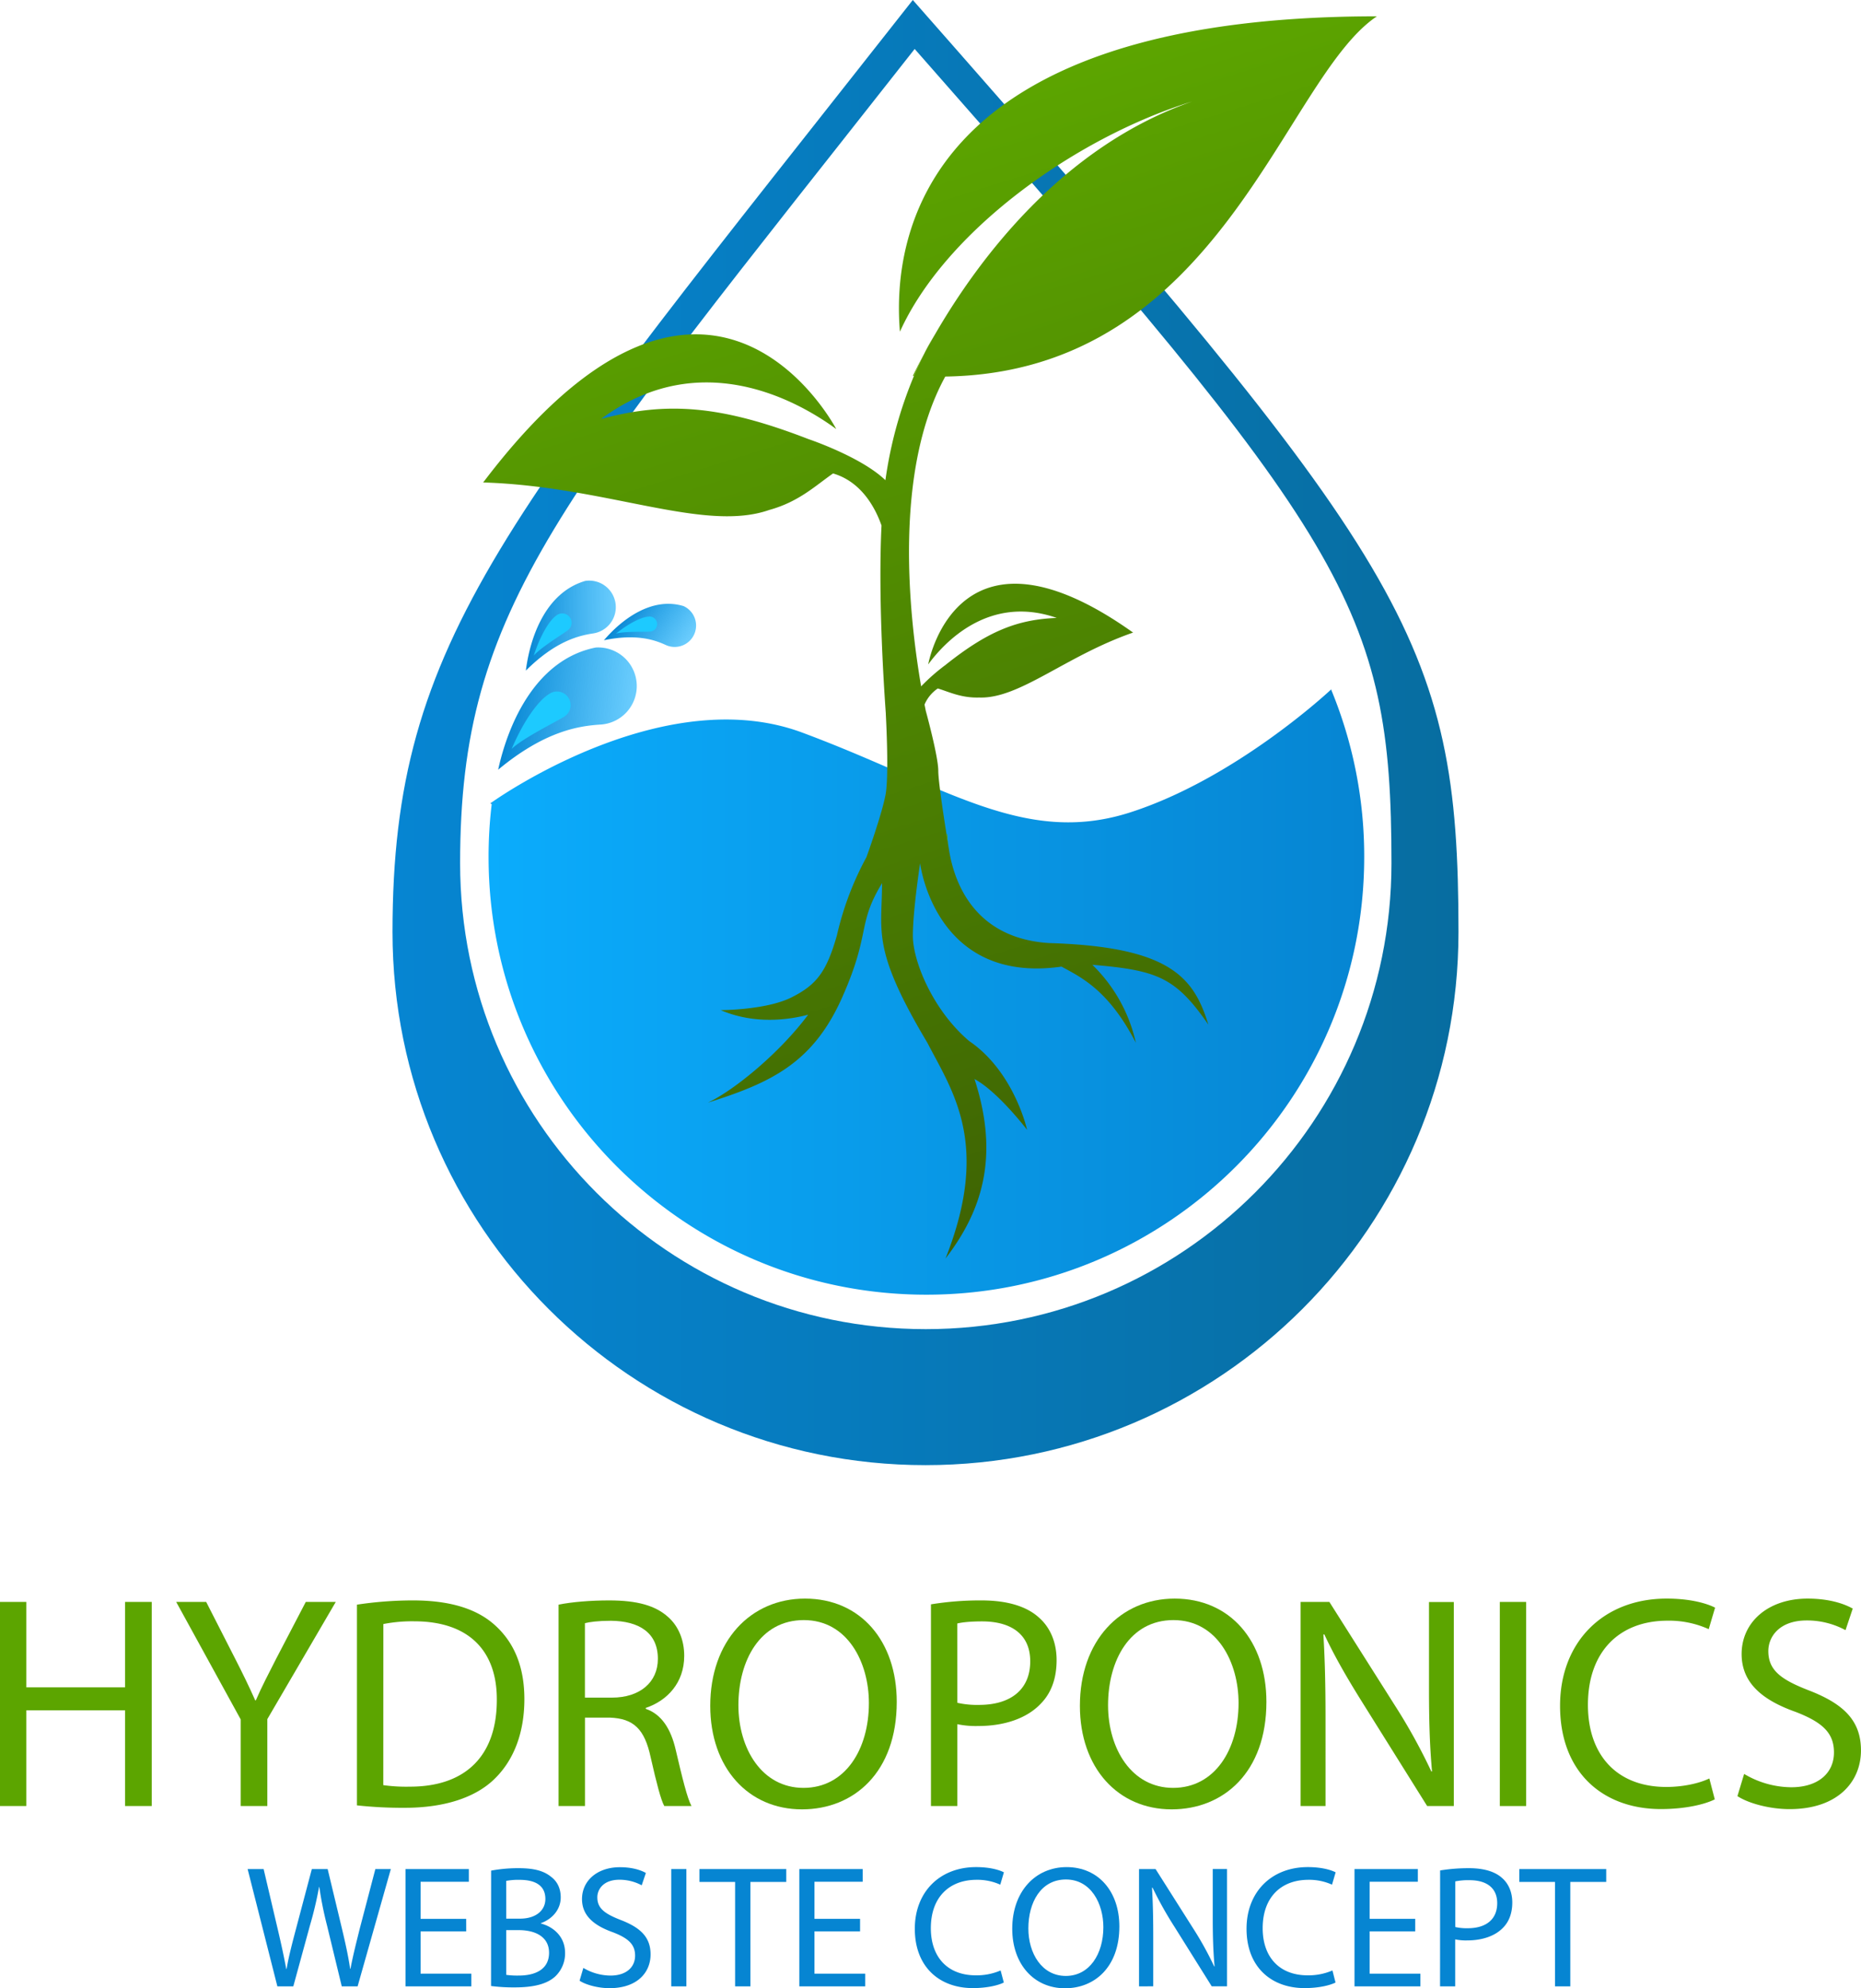 <svg xmlns="http://www.w3.org/2000/svg" xmlns:xlink="http://www.w3.org/1999/xlink" viewBox="0 0 1026.54 1096.5"><defs><style>.cls-1{fill:url(#linear-gradient);}.cls-2,.cls-4{fill:#5ca500;}.cls-3{fill:url(#linear-gradient-2);}.cls-4{opacity:0.39;}.cls-5{fill:url(#linear-gradient-3);}.cls-6{fill:#0685d2;}.cls-7{fill:url(#linear-gradient-4);}.cls-8{fill:#1dcaff;}.cls-9{fill:url(#linear-gradient-5);}.cls-10{fill:url(#linear-gradient-6);}</style><linearGradient id="linear-gradient" x1="216.51" y1="404" x2="804.51" y2="404" gradientUnits="userSpaceOnUse"><stop offset="0" stop-color="#0685d2"></stop><stop offset="1" stop-color="#076da0"></stop></linearGradient><linearGradient id="linear-gradient-2" x1="269.51" y1="547.12" x2="752.51" y2="547.12" gradientUnits="userSpaceOnUse"><stop offset="0" stop-color="#0bacfc"></stop><stop offset="1" stop-color="#0685d2"></stop></linearGradient><linearGradient id="linear-gradient-3" x1="490.82" y1="66.81" x2="672.78" y2="646.52" gradientUnits="userSpaceOnUse"><stop offset="0" stop-color="#5ca500"></stop><stop offset="1" stop-color="#3e6303"></stop></linearGradient><linearGradient id="linear-gradient-4" x1="350.22" y1="391.9" x2="278.57" y2="391.9" gradientTransform="translate(39.76 -29.11) rotate(5.65)" gradientUnits="userSpaceOnUse"><stop offset="0.01" stop-color="#0bacfc" stop-opacity="0.61"></stop><stop offset="1" stop-color="#0685d2"></stop></linearGradient><linearGradient id="linear-gradient-5" x1="340.79" y1="345.35" x2="291.51" y2="345.35" gradientTransform="translate(2.13 -3.29) rotate(0.55)" xlink:href="#linear-gradient-4"></linearGradient><linearGradient id="linear-gradient-6" x1="386.95" y1="346.18" x2="347.25" y2="346.18" gradientTransform="matrix(0.83, 0.56, -0.56, 0.83, 248.91, -144.6)" xlink:href="#linear-gradient-4"></linearGradient></defs><title>Asset 5</title><g id="Layer_2" data-name="Layer 2"><g id="Layer_1-2" data-name="Layer 1"><path class="cls-1" d="M503.51,0c-225,286-287,351.63-287,514s131.63,294,294,294,294-131.63,294-294S776.51,310,503.51,0Zm7.14,733C368.79,733,253.8,618,253.8,476.1S308,276.91,504.54,27c238.51,270.84,263,307.2,263,449.06S652.51,733,510.65,733Z"></path><path class="cls-2" d="M509.82,195c-1.71,3.36-3.65,7.47-5.67,12.28l-.63,0C505.31,203.56,507.41,199.45,509.82,195Z"></path><path class="cls-3" d="M752.51,472.5C752.51,605.88,644.39,714,511,714s-241.5-108.12-241.5-241.5a242.31,242.31,0,0,1,1.72-28.93c0-.39.09-.78.14-1.17,9.56-6.67,97.48-65.78,171.14-38.4,78,29,122,63,181,44,56.58-18.22,106.72-64,110.74-67.76a1,1,0,0,1,.07.15A240.81,240.81,0,0,1,752.51,472.5Z"></path><path class="cls-4" d="M515.72,184.4c-2.14,3.7-4.11,7.24-5.9,10.57A119.14,119.14,0,0,1,515.72,184.4Z"></path><path class="cls-5" d="M521.42,207.66C493,259.51,501.13,337.91,508.1,378.52a107,107,0,0,1,13.37-11.75h0c23.66-18.89,39.83-25.12,61.43-26-37.31-13-61.9,13.41-70.89,25.62,1.07-5.5,18.42-84.81,113-17.54-37.42,13-62.65,36.64-84.88,35.82h0c-9.78.3-16.34-3-22.83-5a20.33,20.33,0,0,0-7.32,8.87c.23,1.21.46,2.36.68,3.45h0s6.9,25.08,6.9,33.08c0,5.45,2.78,23.86,4.56,35.07.44,2.83.83,5.2,1.09,6.78,0,.21.06.41.09.59q.11.76.24,1.56c3.29,20,15.5,48.42,55,51,67,2,80,19,88,45-18-26-28-30-64-33a85.93,85.93,0,0,1,24,43c-15-29-30-36-41-42-70,10-78-57-78-57s-4,26-4,40,11,41,31,58c24.61,16.73,31.78,48,32,49-.49-.63-16.19-21.09-29-28,14,43,4,73-16,99,25-63,4-92-10-119-31-52-25-61-25-88-14,23-6,27-22,63s-39,47-74,58c14.9-7.09,39.86-27.78,55.24-48.48-10.26,2.72-29.25,5.62-48.24-2.52,0,0,25,0,39-7s19.41-14.22,25.19-34.53l0-.09a168.58,168.58,0,0,1,16.21-42.74v0c.34-.95,8.6-23.84,10.56-34.61,1.86-10.2.35-40.09.12-44.37,0-.11,0-.21,0-.29-1.5-21-4.17-66.61-2.37-103.63-3.31-9.42-10.87-24.08-26.73-28.71-9.62,6.66-18.69,15.51-34.92,20.06,0,0,0,0-.07,0-36.11,12.82-89.79-13-158-15.09,120.72-159.36,190.15-37.95,194.75-29.46-21.08-15.43-75.11-46.13-129.75-5.54,36-9.65,65.77-7.76,114.4,11.08h0c.94.31,29.38,10,42.47,22.68,0-.26.07-.52.11-.77a231,231,0,0,1,15.64-56.75c2-4.81,4-8.92,5.67-12.28s3.76-6.87,5.9-10.57l.06-.09C539.88,142.74,586.09,80.87,657.51,56,592.76,76.06,521.37,127.72,496.4,182.93,492,130.17,509.18,9,759.51,9,707.8,43.48,673.52,205.41,521.42,207.66Z"></path><path class="cls-2" d="M523.16,466.85c-.26-1.58-.65-4-1.09-6.78l.44-.07C522.62,462.08,522.82,464.38,523.16,466.85Z"></path><path class="cls-2" d="M523.51,469h0q-.13-.79-.24-1.56C523.42,468.44,523.51,469,523.51,469Z"></path><path class="cls-6" d="M270.51,443l.86-.6c-.05.39-.1.78-.14,1.17Z"></path><path class="cls-6" d="M734.5,380l-.18.37a1,1,0,0,0-.07-.15Z"></path><path class="cls-2" d="M14.53,883.43v47.1H69v-47.1h14.7V996H69V943.22H14.53V996H0V883.43Z"></path><path class="cls-2" d="M132.77,996V948.23l-35.58-64.8h16.54l15.86,31.07c4.35,8.51,7.69,15.36,11.19,23.21h.34c3.17-7.35,7-14.7,11.35-23.21l16.2-31.07h16.54l-37.75,64.64V996Z"></path><path class="cls-2" d="M196.89,884.94a207.75,207.75,0,0,1,30.9-2.34c20.88,0,35.74,4.84,45.59,14,10,9.18,15.87,22.21,15.87,40.41,0,18.37-5.68,33.4-16.2,43.76-10.52,10.52-27.89,16.2-49.77,16.2a233.38,233.38,0,0,1-26.39-1.34Zm14.53,99.53a91.52,91.52,0,0,0,14.7.84c31.06,0,47.93-17.37,47.93-47.77.17-26.55-14.86-43.42-45.59-43.42a82.13,82.13,0,0,0-17,1.51Z"></path><path class="cls-2" d="M308.11,884.94c7.35-1.51,17.87-2.34,27.89-2.34,15.54,0,25.56,2.84,32.57,9.18,5.68,5,8.85,12.7,8.85,21.38,0,14.86-9.35,24.72-21.21,28.73v.5c8.69,3,13.86,11,16.54,22.71,3.67,15.7,6.34,26.55,8.68,30.9h-15c-1.84-3.18-4.34-12.86-7.52-26.89-3.34-15.53-9.35-21.38-22.54-21.88h-13.7V996H308.11Zm14.53,51.27h14.87c15.53,0,25.38-8.52,25.38-21.38,0-14.53-10.52-20.87-25.88-21-7,0-12,.67-14.37,1.33Z"></path><path class="cls-2" d="M494.65,938.55c0,38.74-23.54,59.28-52.27,59.28-29.73,0-50.6-23-50.6-57.11,0-35.74,22.21-59.12,52.27-59.12C474.78,881.6,494.65,905.15,494.65,938.55Zm-87.34,1.83c0,24,13,45.6,35.91,45.6,23,0,36.07-21.21,36.07-46.77,0-22.37-11.69-45.76-35.91-45.76C419.33,893.45,407.31,915.67,407.31,940.38Z"></path><path class="cls-2" d="M513.52,884.77a168.28,168.28,0,0,1,27.89-2.17c14.36,0,24.88,3.34,31.56,9.35,6.18,5.35,9.86,13.53,9.86,23.55,0,10.19-3,18.2-8.69,24-7.68,8.18-20.2,12.36-34.4,12.36a50.3,50.3,0,0,1-11.69-1V996H513.52Zm14.53,54.28a48.93,48.93,0,0,0,12,1.17c17.54,0,28.23-8.52,28.23-24.05,0-14.87-10.52-22-26.56-22-6.34,0-11.19.5-13.69,1.17Z"></path><path class="cls-2" d="M698.56,938.55c0,38.74-23.55,59.28-52.27,59.28-29.73,0-50.61-23-50.61-57.11,0-35.74,22.22-59.12,52.28-59.12C678.69,881.6,698.56,905.15,698.56,938.55Zm-87.35,1.83c0,24,13,45.6,35.91,45.6,23,0,36.08-21.21,36.08-46.77,0-22.37-11.7-45.76-35.91-45.76C623.24,893.45,611.21,915.67,611.21,940.38Z"></path><path class="cls-2" d="M717.43,996V883.43h15.86l36.08,57A317.94,317.94,0,0,1,789.57,977l.34-.17c-1.34-15-1.67-28.72-1.67-46.26v-47.1h13.69V996h-14.7L751.5,938.88c-7.85-12.53-15.37-25.38-21-37.58l-.5.17c.84,14.2,1.17,27.72,1.17,46.43V996Z"></path><path class="cls-2" d="M841.84,883.43V996H827.31V883.43Z"></path><path class="cls-2" d="M945.88,992.32c-5.34,2.68-16,5.35-29.72,5.35-31.74,0-55.62-20-55.62-56.95,0-35.24,23.88-59.12,58.79-59.12,14,0,22.88,3,26.72,5l-3.51,11.85a53,53,0,0,0-22.71-4.67c-26.39,0-43.92,16.87-43.92,46.43,0,27.55,15.86,45.26,43.25,45.26,8.85,0,17.87-1.84,23.72-4.68Z"></path><path class="cls-2" d="M962.08,978.29a51.45,51.45,0,0,0,26,7.35c14.86,0,23.55-7.85,23.55-19.2,0-10.52-6-16.54-21.21-22.38-18.37-6.52-29.73-16-29.73-31.9,0-17.54,14.53-30.56,36.41-30.56,11.52,0,19.87,2.67,24.88,5.51L1018,899a44.73,44.73,0,0,0-21.37-5.35c-15.37,0-21.21,9.19-21.21,16.87,0,10.52,6.84,15.7,22.38,21.71,19,7.35,28.72,16.53,28.72,33.07,0,17.37-12.86,32.4-39.41,32.4-10.86,0-22.72-3.18-28.73-7.18Z"></path><path class="cls-6" d="M153,1095.44l-16.41-64.69h8.83l7.68,32.73c1.92,8.06,3.65,16.13,4.8,22.37h.19c1.06-6.44,3.07-14.12,5.28-22.47l8.64-32.63h8.73l7.88,32.83c1.82,7.67,3.55,15.35,4.51,22.17h.19c1.34-7.1,3.17-14.3,5.18-22.37l8.55-32.63h8.54l-18.33,64.69h-8.74l-8.16-33.69a192.45,192.45,0,0,1-4.22-21.12H176a204.44,204.44,0,0,1-5,21.12l-9.21,33.69Z"></path><path class="cls-6" d="M257.17,1065.11H232v23.33h28v7H223.67v-64.69h34.94v7H232v20.45h25.15Z"></path><path class="cls-6" d="M270.9,1031.61a80.83,80.83,0,0,1,15.26-1.34c8.35,0,13.73,1.44,17.76,4.7,3.36,2.49,5.38,6.33,5.38,11.42,0,6.24-4.13,11.71-10.95,14.21v.19c6.15,1.54,13.35,6.63,13.35,16.22a17.44,17.44,0,0,1-5.47,13c-4.52,4.13-11.81,6-22.37,6a96.48,96.48,0,0,1-13-.77Zm8.35,26.49h7.58c8.84,0,14-4.6,14-10.84,0-7.59-5.76-10.56-14.21-10.56a35.84,35.84,0,0,0-7.39.57Zm0,31a44.45,44.45,0,0,0,7,.38c8.64,0,16.61-3.16,16.61-12.57,0-8.83-7.59-12.48-16.71-12.48h-6.91Z"></path><path class="cls-6" d="M321.78,1085.27a29.6,29.6,0,0,0,15,4.22c8.55,0,13.54-4.51,13.54-11,0-6-3.46-9.5-12.19-12.86-10.56-3.74-17.09-9.21-17.09-18.33,0-10.08,8.35-17.57,20.93-17.57,6.62,0,11.42,1.54,14.3,3.17l-2.3,6.81a25.79,25.79,0,0,0-12.29-3.07c-8.83,0-12.19,5.28-12.19,9.7,0,6,3.93,9,12.86,12.48,10.95,4.22,16.51,9.5,16.51,19,0,10-7.39,18.62-22.65,18.62-6.24,0-13.06-1.82-16.51-4.12Z"></path><path class="cls-6" d="M378.61,1030.75v64.69h-8.35v-64.69Z"></path><path class="cls-6" d="M405.49,1037.85H385.81v-7.1h47.9v7.1H413.94v57.59h-8.45Z"></path><path class="cls-6" d="M474.42,1065.11H449.27v23.33h28v7H440.91v-64.69h34.95v7H449.27v20.45h25.15Z"></path><path class="cls-6" d="M553.71,1093.33c-3.07,1.54-9.22,3.07-17.09,3.07-18.24,0-32-11.51-32-32.73,0-20.25,13.72-34,33.79-34,8.06,0,13.15,1.73,15.35,2.88l-2,6.81a30.53,30.53,0,0,0-13.06-2.68c-15.16,0-25.24,9.69-25.24,26.68,0,15.84,9.12,26,24.86,26a33.45,33.45,0,0,0,13.63-2.69Z"></path><path class="cls-6" d="M617.45,1062.42c0,22.27-13.53,34.08-30,34.08-17.09,0-29.09-13.25-29.09-32.83,0-20.54,12.77-34,30-34C606,1029.69,617.45,1043.22,617.45,1062.42Zm-50.2,1.06c0,13.82,7.48,26.21,20.64,26.21s20.73-12.2,20.73-26.88c0-12.87-6.72-26.31-20.64-26.31S567.25,1049.27,567.25,1063.48Z"></path><path class="cls-6" d="M628.3,1095.44v-64.69h9.12l20.74,32.73a182.72,182.72,0,0,1,11.61,21l.19-.09c-.76-8.64-1-16.51-1-26.59v-27.07h7.88v64.69h-8.45l-20.54-32.82a204.08,204.08,0,0,1-12.1-21.6l-.29.09c.48,8.16.67,15.94.67,26.69v27.64Z"></path><path class="cls-6" d="M736.68,1093.33c-3.07,1.54-9.21,3.07-17.08,3.07-18.24,0-32-11.51-32-32.73,0-20.25,13.73-34,33.79-34,8.06,0,13.15,1.73,15.36,2.88l-2,6.81a30.52,30.52,0,0,0-13-2.68c-15.17,0-25.25,9.69-25.25,26.68,0,15.84,9.12,26,24.86,26a33.45,33.45,0,0,0,13.63-2.69Z"></path><path class="cls-6" d="M780.65,1065.11H755.5v23.33h28v7H747.15v-64.69h34.94v7H755.5v20.45h25.15Z"></path><path class="cls-6" d="M794.38,1031.51a97.11,97.11,0,0,1,16-1.24c8.26,0,14.3,1.92,18.14,5.37,3.55,3.07,5.67,7.78,5.67,13.54s-1.73,10.46-5,13.82c-4.42,4.7-11.62,7.1-19.78,7.1a28.75,28.75,0,0,1-6.72-.57v25.91h-8.35Zm8.35,31.2a28,28,0,0,0,6.91.67c10.08,0,16.23-4.89,16.23-13.82,0-8.54-6-12.67-15.27-12.67a35.29,35.29,0,0,0-7.87.67Z"></path><path class="cls-6" d="M857.74,1037.85H838.06v-7.1H886v7.1H866.19v57.59h-8.45Z"></path><path class="cls-7" d="M351.2,377a21.27,21.27,0,0,1-19.89,22.58c-11.73.74-30.67,3.41-56.52,24.9,5.7-26.1,21.15-60.9,53.83-67.38A21.28,21.28,0,0,1,351.2,377Z"></path><path class="cls-8" d="M313.38,384.53A7.51,7.51,0,0,1,311.56,395c-3.39,2.39-22.66,11.65-29.32,18,6.55-15.43,14.7-26.68,20.69-30.29A7.51,7.51,0,0,1,313.38,384.53Z"></path><path class="cls-9" d="M339.51,332.62a14.64,14.64,0,0,1-12.25,16.69c-8,1.22-20.8,4.21-37.2,20.52,2.31-18.23,10.77-43,32.76-49.46A14.64,14.64,0,0,1,339.51,332.62Z"></path><path class="cls-8" d="M314.06,340.11a5.16,5.16,0,0,1-.61,7.27c-2.18,1.84-14.81,9.37-19,14.14,3.55-11,8.44-19.18,12.32-22A5.18,5.18,0,0,1,314.06,340.11Z"></path><path class="cls-10" d="M382.89,349.89a11.79,11.79,0,0,1-15.63,5.82c-5.92-2.71-15.87-6.37-34.12-2.64,9.62-11.26,26.28-24.2,43.94-18.81A11.79,11.79,0,0,1,382.89,349.89Z"></path><path class="cls-8" d="M362.44,343.68a4.15,4.15,0,0,1-3.63,4.62c-2.28.28-14.11-.25-19,1.12,7.24-5.82,14.16-9.18,18-9.37A4.16,4.16,0,0,1,362.44,343.68Z"></path></g></g></svg>